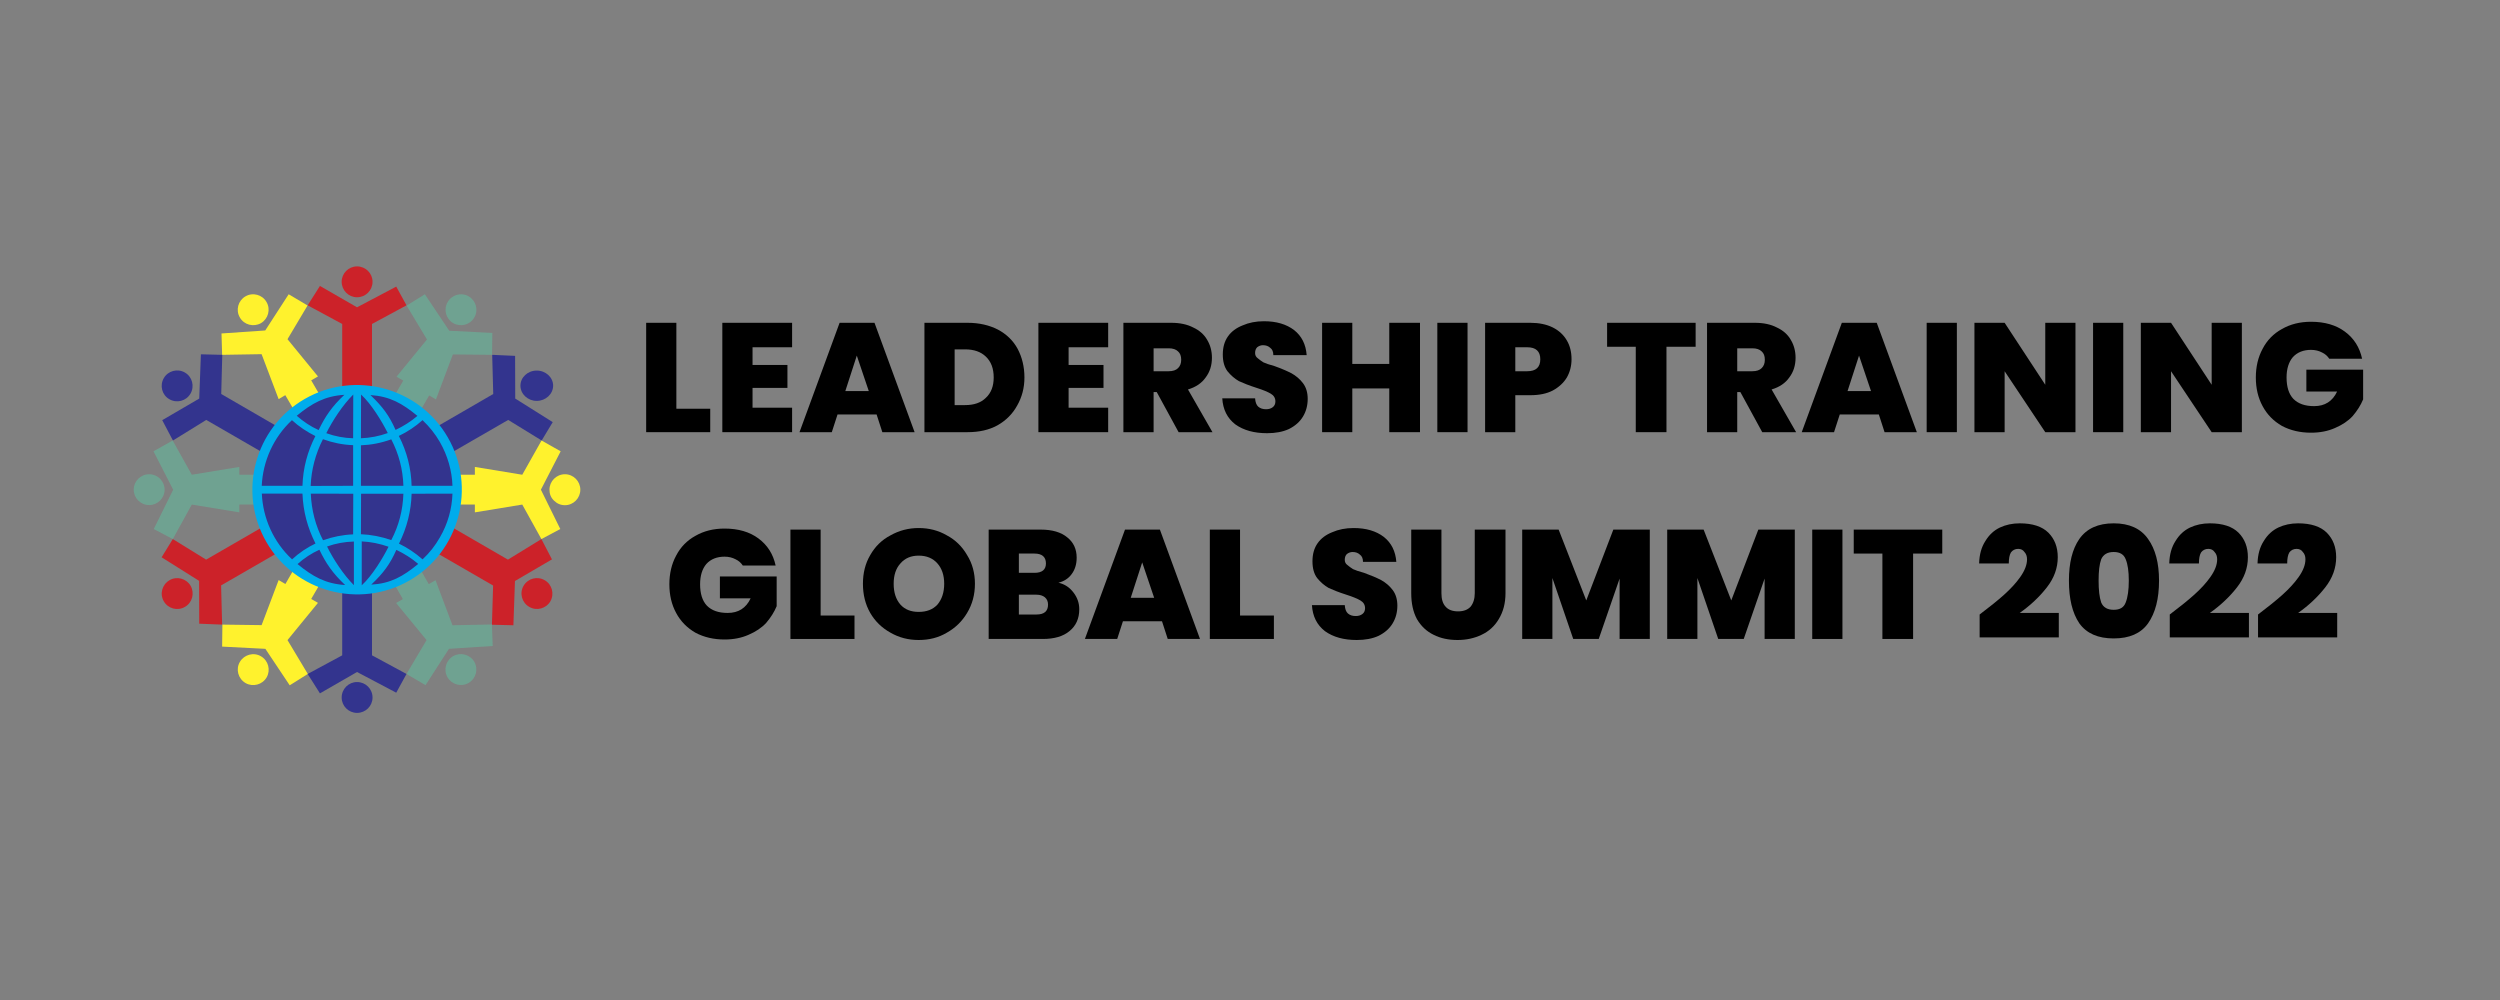 <svg xmlns="http://www.w3.org/2000/svg" xmlns:xlink="http://www.w3.org/1999/xlink" width="100" zoomAndPan="magnify" viewBox="0 0 75 30" height="40" preserveAspectRatio="xMidYMid meet" version="1.0"><rect x="0" y="0" width="75" height="30" fill="#808080" stroke="none"/><defs><g/><clipPath id="id1"><path d="M 10 7.43 L 12 7.43 L 12 9 L 10 9 Z M 10 7.43 " clip-rule="nonzero"/></clipPath><clipPath id="id2"><path d="M 10 20 L 12 20 L 12 21.949 L 10 21.949 Z M 10 20 " clip-rule="nonzero"/></clipPath><clipPath id="id3"><path d="M 16 14 L 17.969 14 L 17.969 16 L 16 16 Z M 16 14 " clip-rule="nonzero"/></clipPath></defs><path fill="#33348e" d="M 10.711 11.68 C 12.371 11.68 13.723 13.031 13.723 14.691 C 13.723 16.348 12.371 17.699 10.711 17.699 C 9.055 17.699 7.703 16.348 7.703 14.691 C 7.703 13.031 9.055 11.68 10.711 11.68 Z M 10.711 11.68 " fill-opacity="1" fill-rule="evenodd"/><path fill="#cc2229" d="M 9.23 9.16 L 9.598 8.578 L 10.711 9.219 L 11.887 8.598 L 12.195 9.16 L 11.16 9.719 L 11.16 11.629 L 10.266 11.629 L 10.266 9.719 Z M 9.23 9.16 " fill-opacity="1" fill-rule="evenodd"/><path fill="#33348e" d="M 5.188 13.215 L 4.867 12.605 L 5.977 11.957 L 6.027 10.629 L 6.668 10.645 L 6.637 11.82 L 8.289 12.777 L 7.844 13.555 L 6.188 12.598 Z M 5.188 13.215 " fill-opacity="1" fill-rule="evenodd"/><path fill="#cc2229" d="M 6.664 18.738 L 5.977 18.711 L 5.973 17.426 L 4.848 16.719 L 5.184 16.172 L 6.184 16.789 L 7.84 15.832 L 8.285 16.609 L 6.633 17.562 Z M 16.242 16.172 L 16.559 16.781 L 15.449 17.43 L 15.402 18.758 L 14.758 18.742 L 14.793 17.566 L 13.137 16.609 L 13.586 15.832 L 15.238 16.789 Z M 16.242 16.172 " fill-opacity="1" fill-rule="evenodd"/><path fill="#33348e" d="M 14.766 10.645 L 15.453 10.676 L 15.457 11.957 L 16.582 12.664 L 16.25 13.215 L 15.246 12.598 L 13.594 13.551 L 13.145 12.777 L 14.797 11.82 Z M 9.23 20.219 L 9.598 20.801 L 10.711 20.16 L 11.887 20.781 L 12.195 20.219 L 11.16 19.66 L 11.16 17.75 L 10.266 17.75 L 10.266 19.66 Z M 9.23 20.219 " fill-opacity="1" fill-rule="evenodd"/><path fill="#33348e" d="M 16.102 11.117 C 16.371 11.117 16.594 11.32 16.594 11.57 C 16.594 11.82 16.371 12.027 16.102 12.027 C 15.832 12.027 15.613 11.82 15.613 11.57 C 15.613 11.32 15.832 11.117 16.102 11.117 Z M 16.102 11.117 " fill-opacity="1" fill-rule="evenodd"/><path fill="#fff22d" d="M 13.758 14.242 L 14.246 14.242 L 14.246 14.008 L 15.668 14.242 L 16.246 13.215 L 16.82 13.539 L 16.227 14.691 L 16.809 15.871 L 16.242 16.172 L 15.668 15.137 L 14.246 15.371 L 14.246 15.137 L 13.758 15.137 Z M 13.758 14.242 " fill-opacity="1" fill-rule="evenodd"/><path fill="#6fa291" d="M 7.668 14.242 L 7.18 14.242 L 7.18 14.008 L 5.754 14.242 L 5.18 13.215 L 4.605 13.539 L 5.195 14.691 L 4.613 15.871 L 5.184 16.172 L 5.754 15.137 L 7.18 15.371 L 7.18 15.137 L 7.668 15.137 Z M 7.668 14.242 " fill-opacity="1" fill-rule="evenodd"/><path fill="#fff22d" d="M 8.805 17.098 L 8.562 17.52 L 8.359 17.402 L 7.848 18.754 L 6.672 18.738 L 6.664 19.398 L 7.961 19.465 L 8.691 20.559 L 9.234 20.219 L 8.625 19.203 L 9.539 18.086 L 9.336 17.969 L 9.582 17.547 Z M 8.805 17.098 " fill-opacity="1" fill-rule="evenodd"/><path fill="#6fa291" d="M 11.844 17.551 L 12.086 17.973 L 11.883 18.09 L 12.797 19.203 L 12.195 20.219 L 12.766 20.555 L 13.469 19.465 L 14.781 19.379 L 14.758 18.734 L 13.574 18.758 L 13.066 17.406 L 12.863 17.523 L 12.621 17.102 Z M 12.629 12.285 L 12.875 11.863 L 13.078 11.984 L 13.586 10.633 L 14.762 10.645 L 14.77 9.988 L 13.477 9.922 L 12.746 8.828 L 12.199 9.168 L 12.809 10.184 L 11.895 11.301 L 12.098 11.418 L 11.852 11.84 Z M 12.629 12.285 " fill-opacity="1" fill-rule="evenodd"/><path fill="#fff22d" d="M 9.582 11.832 L 9.336 11.41 L 9.539 11.293 L 8.625 10.176 L 9.227 9.164 L 8.66 8.828 L 7.957 9.914 L 6.645 10.004 L 6.664 10.645 L 7.848 10.625 L 8.359 11.973 L 8.559 11.855 L 8.805 12.277 Z M 9.582 11.832 " fill-opacity="1" fill-rule="evenodd"/><path fill="#6fa291" d="M 14.062 8.891 C 14.281 9.02 14.359 9.305 14.23 9.523 C 14.105 9.746 13.82 9.82 13.598 9.695 C 13.375 9.566 13.301 9.281 13.43 9.062 C 13.555 8.84 13.84 8.762 14.062 8.891 Z M 14.062 8.891 " fill-opacity="1" fill-rule="evenodd"/><g clip-path="url(#id1)"><path fill="#cc2229" d="M 10.711 7.992 C 10.969 7.992 11.176 8.199 11.176 8.453 C 11.176 8.711 10.969 8.918 10.711 8.918 C 10.457 8.918 10.25 8.711 10.25 8.453 C 10.25 8.199 10.457 7.992 10.711 7.992 Z M 10.711 7.992 " fill-opacity="1" fill-rule="evenodd"/></g><path fill="#fff22d" d="M 7.363 8.891 C 7.586 8.762 7.871 8.84 7.996 9.062 C 8.125 9.281 8.047 9.566 7.828 9.695 C 7.605 9.82 7.32 9.746 7.195 9.523 C 7.066 9.305 7.141 9.02 7.363 8.891 Z M 7.363 8.891 " fill-opacity="1" fill-rule="evenodd"/><path fill="#33348e" d="M 4.914 11.344 C 5.039 11.125 5.324 11.047 5.547 11.176 C 5.766 11.301 5.844 11.586 5.715 11.809 C 5.586 12.031 5.305 12.105 5.082 11.977 C 4.859 11.852 4.785 11.566 4.914 11.344 Z M 4.914 11.344 " fill-opacity="1" fill-rule="evenodd"/><path fill="#6fa291" d="M 4.012 14.691 C 4.012 14.434 4.219 14.227 4.477 14.227 C 4.73 14.227 4.938 14.434 4.938 14.691 C 4.938 14.945 4.73 15.152 4.477 15.152 C 4.219 15.152 4.012 14.945 4.012 14.691 Z M 4.012 14.691 " fill-opacity="1" fill-rule="evenodd"/><path fill="#cc2229" d="M 4.914 18.039 C 4.785 17.816 4.863 17.535 5.086 17.406 C 5.305 17.277 5.59 17.355 5.719 17.574 C 5.844 17.797 5.77 18.082 5.547 18.207 C 5.328 18.336 5.043 18.262 4.914 18.039 Z M 4.914 18.039 " fill-opacity="1" fill-rule="evenodd"/><path fill="#fff22d" d="M 7.367 20.492 C 7.145 20.363 7.066 20.078 7.195 19.859 C 7.324 19.637 7.609 19.559 7.828 19.688 C 8.051 19.816 8.125 20.102 8 20.32 C 7.871 20.543 7.586 20.617 7.367 20.492 Z M 7.367 20.492 " fill-opacity="1" fill-rule="evenodd"/><g clip-path="url(#id2)"><path fill="#33348e" d="M 10.711 21.387 C 10.457 21.387 10.25 21.18 10.25 20.926 C 10.25 20.668 10.457 20.461 10.711 20.461 C 10.969 20.461 11.176 20.668 11.176 20.926 C 11.176 21.18 10.969 21.387 10.711 21.387 Z M 10.711 21.387 " fill-opacity="1" fill-rule="evenodd"/></g><path fill="#6fa291" d="M 14.059 20.488 C 13.84 20.617 13.555 20.539 13.426 20.32 C 13.297 20.098 13.375 19.812 13.594 19.684 C 13.816 19.559 14.102 19.633 14.23 19.855 C 14.355 20.074 14.281 20.359 14.059 20.488 Z M 14.059 20.488 " fill-opacity="1" fill-rule="evenodd"/><path fill="#cc2229" d="M 16.512 18.039 C 16.383 18.258 16.098 18.336 15.879 18.207 C 15.656 18.082 15.578 17.797 15.707 17.574 C 15.836 17.352 16.121 17.277 16.34 17.406 C 16.562 17.531 16.637 17.816 16.512 18.039 Z M 16.512 18.039 " fill-opacity="1" fill-rule="evenodd"/><g clip-path="url(#id3)"><path fill="#fff22d" d="M 17.41 14.691 C 17.41 14.945 17.203 15.156 16.949 15.156 C 16.82 15.156 16.711 15.109 16.621 15.02 C 16.527 14.93 16.484 14.82 16.484 14.691 C 16.484 14.438 16.691 14.227 16.949 14.227 C 17.203 14.227 17.41 14.438 17.41 14.691 Z M 17.41 14.691 " fill-opacity="1" fill-rule="evenodd"/></g><path fill="#00acec" d="M 9.141 11.969 C 10.641 11.105 12.57 11.621 13.434 13.121 C 14.301 14.617 13.785 16.547 12.285 17.414 C 10.785 18.277 8.855 17.762 7.992 16.262 C 7.125 14.762 7.641 12.836 9.141 11.969 Z M 10.355 17.551 C 9.762 17.512 9.383 17.297 8.926 16.922 C 9.121 16.746 9.34 16.602 9.582 16.492 C 9.777 16.898 9.98 17.199 10.355 17.551 Z M 10.617 16.246 C 10.34 16.254 10.074 16.301 9.812 16.395 C 9.988 16.758 10.305 17.246 10.617 17.555 Z M 10.852 16.242 C 11.121 16.254 11.391 16.309 11.656 16.402 C 11.473 16.766 11.16 17.277 10.852 17.559 Z M 11.891 16.496 C 12.125 16.609 12.348 16.746 12.547 16.918 C 12.086 17.297 11.719 17.504 11.137 17.539 C 11.5 17.195 11.699 16.93 11.891 16.496 Z M 10.332 11.844 C 9.738 11.883 9.359 12.098 8.902 12.473 C 9.102 12.648 9.316 12.793 9.559 12.902 C 9.754 12.496 9.957 12.195 10.332 11.844 Z M 10.594 13.148 C 10.32 13.141 10.051 13.09 9.789 12.996 C 9.965 12.637 10.281 12.148 10.598 11.836 Z M 10.828 13.148 C 11.105 13.137 11.371 13.086 11.633 12.992 C 11.449 12.625 11.137 12.117 10.832 11.836 Z M 11.867 12.898 C 12.102 12.785 12.324 12.648 12.523 12.477 C 12.062 12.098 11.695 11.891 11.113 11.852 C 11.477 12.199 11.676 12.465 11.867 12.898 Z M 7.852 14.574 C 7.887 13.836 8.203 13.121 8.758 12.605 C 8.973 12.801 9.211 12.957 9.461 13.082 C 9.223 13.547 9.09 14.047 9.074 14.574 Z M 9.32 14.578 C 9.34 14.086 9.465 13.617 9.688 13.176 C 9.977 13.281 10.281 13.344 10.594 13.355 L 10.594 14.574 Z M 12.102 14.574 C 12.086 14.082 11.965 13.617 11.738 13.18 C 11.438 13.289 11.133 13.348 10.828 13.359 L 10.828 14.574 Z M 12.676 12.605 C 12.879 12.797 13.055 13.016 13.195 13.258 C 13.434 13.676 13.559 14.129 13.574 14.574 L 12.348 14.574 C 12.336 14.066 12.211 13.555 11.965 13.078 C 12.227 12.953 12.461 12.797 12.676 12.605 Z M 12.676 16.781 C 12.883 16.59 13.055 16.371 13.195 16.125 C 13.438 15.711 13.559 15.258 13.574 14.809 L 12.348 14.812 C 12.336 15.316 12.211 15.828 11.969 16.309 C 12.227 16.434 12.461 16.59 12.676 16.781 Z M 12.102 14.812 C 12.086 15.305 11.965 15.77 11.738 16.203 C 11.438 16.098 11.133 16.039 10.828 16.027 L 10.832 14.812 Z M 9.324 14.809 C 9.344 15.301 9.465 15.77 9.691 16.207 C 9.98 16.105 10.285 16.043 10.594 16.031 L 10.598 14.812 Z M 7.855 14.809 C 7.887 15.547 8.207 16.266 8.762 16.781 C 8.973 16.586 9.211 16.426 9.465 16.305 C 9.227 15.836 9.094 15.34 9.074 14.809 Z M 7.855 14.809 " fill-opacity="1" fill-rule="evenodd"/><g fill="#000000" fill-opacity="1"><g transform="translate(19.119, 12.965)"><g><path d="M 1.172 -0.703 L 2.188 -0.703 L 2.188 0 L 0.266 0 L 0.266 -3.281 L 1.172 -3.281 Z M 1.172 -0.703 "/></g></g></g><g fill="#000000" fill-opacity="1"><g transform="translate(21.404, 12.965)"><g><path d="M 1.172 -2.547 L 1.172 -2.016 L 2.219 -2.016 L 2.219 -1.328 L 1.172 -1.328 L 1.172 -0.734 L 2.359 -0.734 L 2.359 0 L 0.266 0 L 0.266 -3.281 L 2.359 -3.281 L 2.359 -2.547 Z M 1.172 -2.547 "/></g></g></g><g fill="#000000" fill-opacity="1"><g transform="translate(23.954, 12.965)"><g><path d="M 2.344 -0.531 L 1.172 -0.531 L 1 0 L 0.031 0 L 1.234 -3.281 L 2.281 -3.281 L 3.484 0 L 2.516 0 Z M 2.109 -1.234 L 1.75 -2.297 L 1.406 -1.234 Z M 2.109 -1.234 "/></g></g></g><g fill="#000000" fill-opacity="1"><g transform="translate(27.467, 12.965)"><g><path d="M 1.562 -3.281 C 1.906 -3.281 2.207 -3.211 2.469 -3.078 C 2.727 -2.941 2.926 -2.75 3.062 -2.5 C 3.195 -2.25 3.266 -1.961 3.266 -1.641 C 3.266 -1.328 3.191 -1.047 3.047 -0.797 C 2.91 -0.547 2.711 -0.348 2.453 -0.203 C 2.203 -0.066 1.906 0 1.562 0 L 0.266 0 L 0.266 -3.281 Z M 1.484 -0.812 C 1.754 -0.812 1.961 -0.883 2.109 -1.031 C 2.266 -1.176 2.344 -1.379 2.344 -1.641 C 2.344 -1.91 2.266 -2.117 2.109 -2.266 C 1.961 -2.41 1.754 -2.484 1.484 -2.484 L 1.172 -2.484 L 1.172 -0.812 Z M 1.484 -0.812 "/></g></g></g><g fill="#000000" fill-opacity="1"><g transform="translate(30.886, 12.965)"><g><path d="M 1.172 -2.547 L 1.172 -2.016 L 2.219 -2.016 L 2.219 -1.328 L 1.172 -1.328 L 1.172 -0.734 L 2.359 -0.734 L 2.359 0 L 0.266 0 L 0.266 -3.281 L 2.359 -3.281 L 2.359 -2.547 Z M 1.172 -2.547 "/></g></g></g><g fill="#000000" fill-opacity="1"><g transform="translate(33.436, 12.965)"><g><path d="M 1.922 0 L 1.266 -1.203 L 1.172 -1.203 L 1.172 0 L 0.266 0 L 0.266 -3.281 L 1.703 -3.281 C 1.961 -3.281 2.18 -3.234 2.359 -3.141 C 2.547 -3.055 2.688 -2.93 2.781 -2.766 C 2.875 -2.609 2.922 -2.43 2.922 -2.234 C 2.922 -2.004 2.859 -1.805 2.734 -1.641 C 2.617 -1.473 2.441 -1.352 2.203 -1.281 L 2.938 0 Z M 1.172 -1.828 L 1.625 -1.828 C 1.75 -1.828 1.844 -1.859 1.906 -1.922 C 1.969 -1.984 2 -2.066 2 -2.172 C 2 -2.285 1.969 -2.367 1.906 -2.422 C 1.844 -2.484 1.75 -2.516 1.625 -2.516 L 1.172 -2.516 Z M 1.172 -1.828 "/></g></g></g><g fill="#000000" fill-opacity="1"><g transform="translate(36.512, 12.965)"><g><path d="M 1.5 0.031 C 1.113 0.031 0.797 -0.055 0.547 -0.234 C 0.305 -0.422 0.176 -0.68 0.156 -1.016 L 1.141 -1.016 C 1.148 -0.898 1.18 -0.816 1.234 -0.766 C 1.297 -0.711 1.375 -0.688 1.469 -0.688 C 1.551 -0.688 1.617 -0.707 1.672 -0.75 C 1.723 -0.789 1.75 -0.848 1.75 -0.922 C 1.75 -1.023 1.703 -1.102 1.609 -1.156 C 1.523 -1.207 1.383 -1.266 1.188 -1.328 C 0.969 -1.398 0.789 -1.469 0.656 -1.531 C 0.531 -1.602 0.414 -1.703 0.312 -1.828 C 0.219 -1.953 0.172 -2.117 0.172 -2.328 C 0.172 -2.547 0.223 -2.727 0.328 -2.875 C 0.43 -3.02 0.578 -3.129 0.766 -3.203 C 0.953 -3.285 1.164 -3.328 1.406 -3.328 C 1.781 -3.328 2.082 -3.238 2.312 -3.062 C 2.539 -2.883 2.664 -2.633 2.688 -2.312 L 1.688 -2.312 C 1.688 -2.414 1.656 -2.488 1.594 -2.531 C 1.539 -2.582 1.469 -2.609 1.375 -2.609 C 1.312 -2.609 1.254 -2.586 1.203 -2.547 C 1.16 -2.504 1.141 -2.445 1.141 -2.375 C 1.141 -2.312 1.164 -2.258 1.219 -2.219 C 1.27 -2.176 1.328 -2.133 1.391 -2.094 C 1.461 -2.062 1.57 -2.023 1.719 -1.984 C 1.926 -1.91 2.098 -1.836 2.234 -1.766 C 2.367 -1.691 2.484 -1.594 2.578 -1.469 C 2.672 -1.344 2.719 -1.188 2.719 -1 C 2.719 -0.801 2.672 -0.625 2.578 -0.469 C 2.484 -0.312 2.344 -0.188 2.156 -0.094 C 1.969 -0.008 1.75 0.031 1.5 0.031 Z M 1.5 0.031 "/></g></g></g><g fill="#000000" fill-opacity="1"><g transform="translate(39.397, 12.965)"><g><path d="M 3.203 -3.281 L 3.203 0 L 2.281 0 L 2.281 -1.312 L 1.172 -1.312 L 1.172 0 L 0.266 0 L 0.266 -3.281 L 1.172 -3.281 L 1.172 -2.047 L 2.281 -2.047 L 2.281 -3.281 Z M 3.203 -3.281 "/></g></g></g><g fill="#000000" fill-opacity="1"><g transform="translate(42.854, 12.965)"><g><path d="M 1.172 -3.281 L 1.172 0 L 0.266 0 L 0.266 -3.281 Z M 1.172 -3.281 "/></g></g></g><g fill="#000000" fill-opacity="1"><g transform="translate(44.287, 12.965)"><g><path d="M 2.859 -2.188 C 2.859 -1.988 2.812 -1.805 2.719 -1.641 C 2.625 -1.484 2.484 -1.352 2.297 -1.25 C 2.117 -1.156 1.895 -1.109 1.625 -1.109 L 1.172 -1.109 L 1.172 0 L 0.266 0 L 0.266 -3.281 L 1.625 -3.281 C 1.883 -3.281 2.109 -3.234 2.297 -3.141 C 2.484 -3.047 2.625 -2.914 2.719 -2.75 C 2.812 -2.594 2.859 -2.406 2.859 -2.188 Z M 1.531 -1.828 C 1.789 -1.828 1.922 -1.945 1.922 -2.188 C 1.922 -2.426 1.789 -2.547 1.531 -2.547 L 1.172 -2.547 L 1.172 -1.828 Z M 1.531 -1.828 "/></g></g></g><g fill="#000000" fill-opacity="1"><g transform="translate(47.246, 12.965)"><g/></g></g><g fill="#000000" fill-opacity="1"><g transform="translate(48.135, 12.965)"><g><path d="M 2.734 -3.281 L 2.734 -2.562 L 1.859 -2.562 L 1.859 0 L 0.938 0 L 0.938 -2.562 L 0.078 -2.562 L 0.078 -3.281 Z M 2.734 -3.281 "/></g></g></g><g fill="#000000" fill-opacity="1"><g transform="translate(50.945, 12.965)"><g><path d="M 1.922 0 L 1.266 -1.203 L 1.172 -1.203 L 1.172 0 L 0.266 0 L 0.266 -3.281 L 1.703 -3.281 C 1.961 -3.281 2.18 -3.234 2.359 -3.141 C 2.547 -3.055 2.688 -2.93 2.781 -2.766 C 2.875 -2.609 2.922 -2.43 2.922 -2.234 C 2.922 -2.004 2.859 -1.805 2.734 -1.641 C 2.617 -1.473 2.441 -1.352 2.203 -1.281 L 2.938 0 Z M 1.172 -1.828 L 1.625 -1.828 C 1.75 -1.828 1.844 -1.859 1.906 -1.922 C 1.969 -1.984 2 -2.066 2 -2.172 C 2 -2.285 1.969 -2.367 1.906 -2.422 C 1.844 -2.484 1.75 -2.516 1.625 -2.516 L 1.172 -2.516 Z M 1.172 -1.828 "/></g></g></g><g fill="#000000" fill-opacity="1"><g transform="translate(54.021, 12.965)"><g><path d="M 2.344 -0.531 L 1.172 -0.531 L 1 0 L 0.031 0 L 1.234 -3.281 L 2.281 -3.281 L 3.484 0 L 2.516 0 Z M 2.109 -1.234 L 1.75 -2.297 L 1.406 -1.234 Z M 2.109 -1.234 "/></g></g></g><g fill="#000000" fill-opacity="1"><g transform="translate(57.534, 12.965)"><g><path d="M 1.172 -3.281 L 1.172 0 L 0.266 0 L 0.266 -3.281 Z M 1.172 -3.281 "/></g></g></g><g fill="#000000" fill-opacity="1"><g transform="translate(58.967, 12.965)"><g><path d="M 3.297 0 L 2.391 0 L 1.172 -1.828 L 1.172 0 L 0.266 0 L 0.266 -3.281 L 1.172 -3.281 L 2.391 -1.422 L 2.391 -3.281 L 3.297 -3.281 Z M 3.297 0 "/></g></g></g><g fill="#000000" fill-opacity="1"><g transform="translate(62.526, 12.965)"><g><path d="M 1.172 -3.281 L 1.172 0 L 0.266 0 L 0.266 -3.281 Z M 1.172 -3.281 "/></g></g></g><g fill="#000000" fill-opacity="1"><g transform="translate(63.959, 12.965)"><g><path d="M 3.297 0 L 2.391 0 L 1.172 -1.828 L 1.172 0 L 0.266 0 L 0.266 -3.281 L 1.172 -3.281 L 2.391 -1.422 L 2.391 -3.281 L 3.297 -3.281 Z M 3.297 0 "/></g></g></g><g fill="#000000" fill-opacity="1"><g transform="translate(67.519, 12.965)"><g><path d="M 2.359 -2.203 C 2.305 -2.285 2.234 -2.348 2.141 -2.391 C 2.047 -2.441 1.938 -2.469 1.812 -2.469 C 1.582 -2.469 1.398 -2.395 1.266 -2.25 C 1.141 -2.102 1.078 -1.898 1.078 -1.641 C 1.078 -1.359 1.145 -1.145 1.281 -1 C 1.426 -0.852 1.633 -0.781 1.906 -0.781 C 2.227 -0.781 2.457 -0.926 2.594 -1.219 L 1.672 -1.219 L 1.672 -1.875 L 3.375 -1.875 L 3.375 -0.984 C 3.301 -0.805 3.195 -0.641 3.062 -0.484 C 2.926 -0.336 2.75 -0.219 2.531 -0.125 C 2.32 -0.031 2.082 0.016 1.812 0.016 C 1.488 0.016 1.195 -0.051 0.938 -0.188 C 0.688 -0.332 0.492 -0.531 0.359 -0.781 C 0.223 -1.031 0.156 -1.316 0.156 -1.641 C 0.156 -1.961 0.223 -2.25 0.359 -2.5 C 0.492 -2.758 0.688 -2.957 0.938 -3.094 C 1.188 -3.238 1.477 -3.312 1.812 -3.312 C 2.227 -3.312 2.566 -3.211 2.828 -3.016 C 3.098 -2.816 3.27 -2.547 3.344 -2.203 Z M 2.359 -2.203 "/></g></g></g><g fill="#000000" fill-opacity="1"><g transform="translate(19.925, 19.169)"><g><path d="M 2.359 -2.203 C 2.305 -2.285 2.234 -2.348 2.141 -2.391 C 2.047 -2.441 1.938 -2.469 1.812 -2.469 C 1.582 -2.469 1.398 -2.395 1.266 -2.25 C 1.141 -2.102 1.078 -1.898 1.078 -1.641 C 1.078 -1.359 1.145 -1.145 1.281 -1 C 1.426 -0.852 1.633 -0.781 1.906 -0.781 C 2.227 -0.781 2.457 -0.926 2.594 -1.219 L 1.672 -1.219 L 1.672 -1.875 L 3.375 -1.875 L 3.375 -0.984 C 3.301 -0.805 3.195 -0.641 3.062 -0.484 C 2.926 -0.336 2.75 -0.219 2.531 -0.125 C 2.32 -0.031 2.082 0.016 1.812 0.016 C 1.488 0.016 1.195 -0.051 0.938 -0.188 C 0.688 -0.332 0.492 -0.531 0.359 -0.781 C 0.223 -1.031 0.156 -1.316 0.156 -1.641 C 0.156 -1.961 0.223 -2.25 0.359 -2.5 C 0.492 -2.758 0.688 -2.957 0.938 -3.094 C 1.188 -3.238 1.477 -3.312 1.812 -3.312 C 2.227 -3.312 2.566 -3.211 2.828 -3.016 C 3.098 -2.816 3.27 -2.547 3.344 -2.203 Z M 2.359 -2.203 "/></g></g></g><g fill="#000000" fill-opacity="1"><g transform="translate(23.447, 19.169)"><g><path d="M 1.172 -0.703 L 2.188 -0.703 L 2.188 0 L 0.266 0 L 0.266 -3.281 L 1.172 -3.281 Z M 1.172 -0.703 "/></g></g></g><g fill="#000000" fill-opacity="1"><g transform="translate(25.732, 19.169)"><g><path d="M 1.828 0.031 C 1.523 0.031 1.242 -0.039 0.984 -0.188 C 0.723 -0.332 0.52 -0.531 0.375 -0.781 C 0.227 -1.039 0.156 -1.332 0.156 -1.656 C 0.156 -1.977 0.227 -2.266 0.375 -2.516 C 0.52 -2.773 0.723 -2.973 0.984 -3.109 C 1.242 -3.254 1.523 -3.328 1.828 -3.328 C 2.141 -3.328 2.422 -3.254 2.672 -3.109 C 2.93 -2.973 3.133 -2.773 3.281 -2.516 C 3.438 -2.266 3.516 -1.977 3.516 -1.656 C 3.516 -1.332 3.438 -1.039 3.281 -0.781 C 3.133 -0.531 2.93 -0.332 2.672 -0.188 C 2.422 -0.039 2.141 0.031 1.828 0.031 Z M 1.828 -0.812 C 2.066 -0.812 2.254 -0.883 2.391 -1.031 C 2.523 -1.188 2.594 -1.395 2.594 -1.656 C 2.594 -1.914 2.523 -2.117 2.391 -2.266 C 2.254 -2.422 2.066 -2.5 1.828 -2.5 C 1.598 -2.5 1.414 -2.422 1.281 -2.266 C 1.145 -2.117 1.078 -1.914 1.078 -1.656 C 1.078 -1.395 1.145 -1.188 1.281 -1.031 C 1.414 -0.883 1.598 -0.812 1.828 -0.812 Z M 1.828 -0.812 "/></g></g></g><g fill="#000000" fill-opacity="1"><g transform="translate(29.394, 19.169)"><g><path d="M 2.359 -1.688 C 2.547 -1.645 2.695 -1.547 2.812 -1.391 C 2.926 -1.242 2.984 -1.078 2.984 -0.891 C 2.984 -0.609 2.883 -0.391 2.688 -0.234 C 2.5 -0.078 2.234 0 1.891 0 L 0.266 0 L 0.266 -3.281 L 1.828 -3.281 C 2.172 -3.281 2.438 -3.203 2.625 -3.047 C 2.812 -2.898 2.906 -2.695 2.906 -2.438 C 2.906 -2.238 2.852 -2.07 2.75 -1.938 C 2.656 -1.812 2.523 -1.727 2.359 -1.688 Z M 1.172 -1.984 L 1.641 -1.984 C 1.867 -1.984 1.984 -2.078 1.984 -2.266 C 1.984 -2.461 1.867 -2.562 1.641 -2.562 L 1.172 -2.562 Z M 1.703 -0.734 C 1.93 -0.734 2.047 -0.832 2.047 -1.031 C 2.047 -1.125 2.016 -1.195 1.953 -1.25 C 1.891 -1.301 1.805 -1.328 1.703 -1.328 L 1.172 -1.328 L 1.172 -0.734 Z M 1.703 -0.734 "/></g></g></g><g fill="#000000" fill-opacity="1"><g transform="translate(32.516, 19.169)"><g><path d="M 2.344 -0.531 L 1.172 -0.531 L 1 0 L 0.031 0 L 1.234 -3.281 L 2.281 -3.281 L 3.484 0 L 2.516 0 Z M 2.109 -1.234 L 1.75 -2.297 L 1.406 -1.234 Z M 2.109 -1.234 "/></g></g></g><g fill="#000000" fill-opacity="1"><g transform="translate(36.029, 19.169)"><g><path d="M 1.172 -0.703 L 2.188 -0.703 L 2.188 0 L 0.266 0 L 0.266 -3.281 L 1.172 -3.281 Z M 1.172 -0.703 "/></g></g></g><g fill="#000000" fill-opacity="1"><g transform="translate(38.313, 19.169)"><g/></g></g><g fill="#000000" fill-opacity="1"><g transform="translate(39.202, 19.169)"><g><path d="M 1.5 0.031 C 1.113 0.031 0.797 -0.055 0.547 -0.234 C 0.305 -0.422 0.176 -0.68 0.156 -1.016 L 1.141 -1.016 C 1.148 -0.898 1.18 -0.816 1.234 -0.766 C 1.297 -0.711 1.375 -0.688 1.469 -0.688 C 1.551 -0.688 1.617 -0.707 1.672 -0.75 C 1.723 -0.789 1.75 -0.848 1.75 -0.922 C 1.75 -1.023 1.703 -1.102 1.609 -1.156 C 1.523 -1.207 1.383 -1.266 1.188 -1.328 C 0.969 -1.398 0.789 -1.469 0.656 -1.531 C 0.531 -1.602 0.414 -1.703 0.312 -1.828 C 0.219 -1.953 0.172 -2.117 0.172 -2.328 C 0.172 -2.547 0.223 -2.727 0.328 -2.875 C 0.43 -3.02 0.578 -3.129 0.766 -3.203 C 0.953 -3.285 1.164 -3.328 1.406 -3.328 C 1.781 -3.328 2.082 -3.238 2.312 -3.062 C 2.539 -2.883 2.664 -2.633 2.688 -2.312 L 1.688 -2.312 C 1.688 -2.414 1.656 -2.488 1.594 -2.531 C 1.539 -2.582 1.469 -2.609 1.375 -2.609 C 1.312 -2.609 1.254 -2.586 1.203 -2.547 C 1.16 -2.504 1.141 -2.445 1.141 -2.375 C 1.141 -2.312 1.164 -2.258 1.219 -2.219 C 1.27 -2.176 1.328 -2.133 1.391 -2.094 C 1.461 -2.062 1.57 -2.023 1.719 -1.984 C 1.926 -1.91 2.098 -1.836 2.234 -1.766 C 2.367 -1.691 2.484 -1.594 2.578 -1.469 C 2.672 -1.344 2.719 -1.188 2.719 -1 C 2.719 -0.801 2.672 -0.625 2.578 -0.469 C 2.484 -0.312 2.344 -0.188 2.156 -0.094 C 1.969 -0.008 1.75 0.031 1.5 0.031 Z M 1.5 0.031 "/></g></g></g><g fill="#000000" fill-opacity="1"><g transform="translate(42.087, 19.169)"><g><path d="M 1.156 -3.281 L 1.156 -1.375 C 1.156 -1.195 1.195 -1.062 1.281 -0.969 C 1.363 -0.875 1.488 -0.828 1.656 -0.828 C 1.82 -0.828 1.945 -0.875 2.031 -0.969 C 2.113 -1.07 2.156 -1.207 2.156 -1.375 L 2.156 -3.281 L 3.078 -3.281 L 3.078 -1.375 C 3.078 -1.07 3.008 -0.812 2.875 -0.594 C 2.75 -0.383 2.578 -0.227 2.359 -0.125 C 2.141 -0.02 1.898 0.031 1.641 0.031 C 1.367 0.031 1.129 -0.02 0.922 -0.125 C 0.711 -0.227 0.547 -0.383 0.422 -0.594 C 0.305 -0.812 0.25 -1.07 0.25 -1.375 L 0.25 -3.281 Z M 1.156 -3.281 "/></g></g></g><g fill="#000000" fill-opacity="1"><g transform="translate(45.4, 19.169)"><g><path d="M 4.094 -3.281 L 4.094 0 L 3.188 0 L 3.188 -1.812 L 2.562 0 L 1.797 0 L 1.172 -1.828 L 1.172 0 L 0.266 0 L 0.266 -3.281 L 1.359 -3.281 L 2.188 -1.156 L 3 -3.281 Z M 4.094 -3.281 "/></g></g></g><g fill="#000000" fill-opacity="1"><g transform="translate(49.75, 19.169)"><g><path d="M 4.094 -3.281 L 4.094 0 L 3.188 0 L 3.188 -1.812 L 2.562 0 L 1.797 0 L 1.172 -1.828 L 1.172 0 L 0.266 0 L 0.266 -3.281 L 1.359 -3.281 L 2.188 -1.156 L 3 -3.281 Z M 4.094 -3.281 "/></g></g></g><g fill="#000000" fill-opacity="1"><g transform="translate(54.101, 19.169)"><g><path d="M 1.172 -3.281 L 1.172 0 L 0.266 0 L 0.266 -3.281 Z M 1.172 -3.281 "/></g></g></g><g fill="#000000" fill-opacity="1"><g transform="translate(55.534, 19.169)"><g><path d="M 2.734 -3.281 L 2.734 -2.562 L 1.859 -2.562 L 1.859 0 L 0.938 0 L 0.938 -2.562 L 0.078 -2.562 L 0.078 -3.281 Z M 2.734 -3.281 "/></g></g></g><g fill="#000000" fill-opacity="1"><g transform="translate(58.344, 19.169)"><g/></g></g><g fill="#000000" fill-opacity="1"><g transform="translate(59.233, 19.169)"><g><path d="M 0.156 -0.734 C 0.457 -0.961 0.703 -1.16 0.891 -1.328 C 1.086 -1.504 1.25 -1.68 1.375 -1.859 C 1.508 -2.047 1.578 -2.223 1.578 -2.391 C 1.578 -2.484 1.551 -2.555 1.5 -2.609 C 1.457 -2.672 1.395 -2.703 1.312 -2.703 C 1.219 -2.703 1.145 -2.664 1.094 -2.594 C 1.051 -2.52 1.031 -2.41 1.031 -2.266 L 0.141 -2.266 C 0.148 -2.535 0.211 -2.758 0.328 -2.938 C 0.441 -3.125 0.586 -3.258 0.766 -3.344 C 0.941 -3.426 1.141 -3.469 1.359 -3.469 C 1.742 -3.469 2.031 -3.375 2.219 -3.188 C 2.406 -3 2.5 -2.754 2.5 -2.453 C 2.5 -2.129 2.391 -1.828 2.172 -1.547 C 1.953 -1.266 1.68 -1.008 1.359 -0.781 L 2.531 -0.781 L 2.531 -0.047 L 0.156 -0.047 Z M 0.156 -0.734 "/></g></g></g><g fill="#000000" fill-opacity="1"><g transform="translate(61.88, 19.169)"><g><path d="M 0.188 -1.75 C 0.188 -2.281 0.289 -2.695 0.5 -3 C 0.719 -3.312 1.062 -3.469 1.531 -3.469 C 2 -3.469 2.344 -3.312 2.562 -3 C 2.781 -2.695 2.891 -2.281 2.891 -1.75 C 2.891 -1.207 2.781 -0.781 2.562 -0.469 C 2.344 -0.164 2 -0.016 1.531 -0.016 C 1.062 -0.016 0.719 -0.164 0.5 -0.469 C 0.289 -0.781 0.188 -1.207 0.188 -1.75 Z M 1.984 -1.75 C 1.984 -2.031 1.953 -2.242 1.891 -2.391 C 1.836 -2.535 1.719 -2.609 1.531 -2.609 C 1.344 -2.609 1.219 -2.535 1.156 -2.391 C 1.102 -2.242 1.078 -2.031 1.078 -1.75 C 1.078 -1.469 1.102 -1.25 1.156 -1.094 C 1.219 -0.945 1.344 -0.875 1.531 -0.875 C 1.719 -0.875 1.836 -0.945 1.891 -1.094 C 1.953 -1.25 1.984 -1.469 1.984 -1.75 Z M 1.984 -1.75 "/></g></g></g><g fill="#000000" fill-opacity="1"><g transform="translate(64.937, 19.169)"><g><path d="M 0.156 -0.734 C 0.457 -0.961 0.703 -1.16 0.891 -1.328 C 1.086 -1.504 1.25 -1.68 1.375 -1.859 C 1.508 -2.047 1.578 -2.223 1.578 -2.391 C 1.578 -2.484 1.551 -2.555 1.5 -2.609 C 1.457 -2.672 1.395 -2.703 1.312 -2.703 C 1.219 -2.703 1.145 -2.664 1.094 -2.594 C 1.051 -2.52 1.031 -2.41 1.031 -2.266 L 0.141 -2.266 C 0.148 -2.535 0.211 -2.758 0.328 -2.938 C 0.441 -3.125 0.586 -3.258 0.766 -3.344 C 0.941 -3.426 1.141 -3.469 1.359 -3.469 C 1.742 -3.469 2.031 -3.375 2.219 -3.188 C 2.406 -3 2.5 -2.754 2.5 -2.453 C 2.5 -2.129 2.391 -1.828 2.172 -1.547 C 1.953 -1.266 1.68 -1.008 1.359 -0.781 L 2.531 -0.781 L 2.531 -0.047 L 0.156 -0.047 Z M 0.156 -0.734 "/></g></g></g><g fill="#000000" fill-opacity="1"><g transform="translate(67.585, 19.169)"><g><path d="M 0.156 -0.734 C 0.457 -0.961 0.703 -1.16 0.891 -1.328 C 1.086 -1.504 1.25 -1.68 1.375 -1.859 C 1.508 -2.047 1.578 -2.223 1.578 -2.391 C 1.578 -2.484 1.551 -2.555 1.5 -2.609 C 1.457 -2.672 1.395 -2.703 1.312 -2.703 C 1.219 -2.703 1.145 -2.664 1.094 -2.594 C 1.051 -2.52 1.031 -2.41 1.031 -2.266 L 0.141 -2.266 C 0.148 -2.535 0.211 -2.758 0.328 -2.938 C 0.441 -3.125 0.586 -3.258 0.766 -3.344 C 0.941 -3.426 1.141 -3.469 1.359 -3.469 C 1.742 -3.469 2.031 -3.375 2.219 -3.188 C 2.406 -3 2.5 -2.754 2.5 -2.453 C 2.5 -2.129 2.391 -1.828 2.172 -1.547 C 1.953 -1.266 1.68 -1.008 1.359 -0.781 L 2.531 -0.781 L 2.531 -0.047 L 0.156 -0.047 Z M 0.156 -0.734 "/></g></g></g></svg>